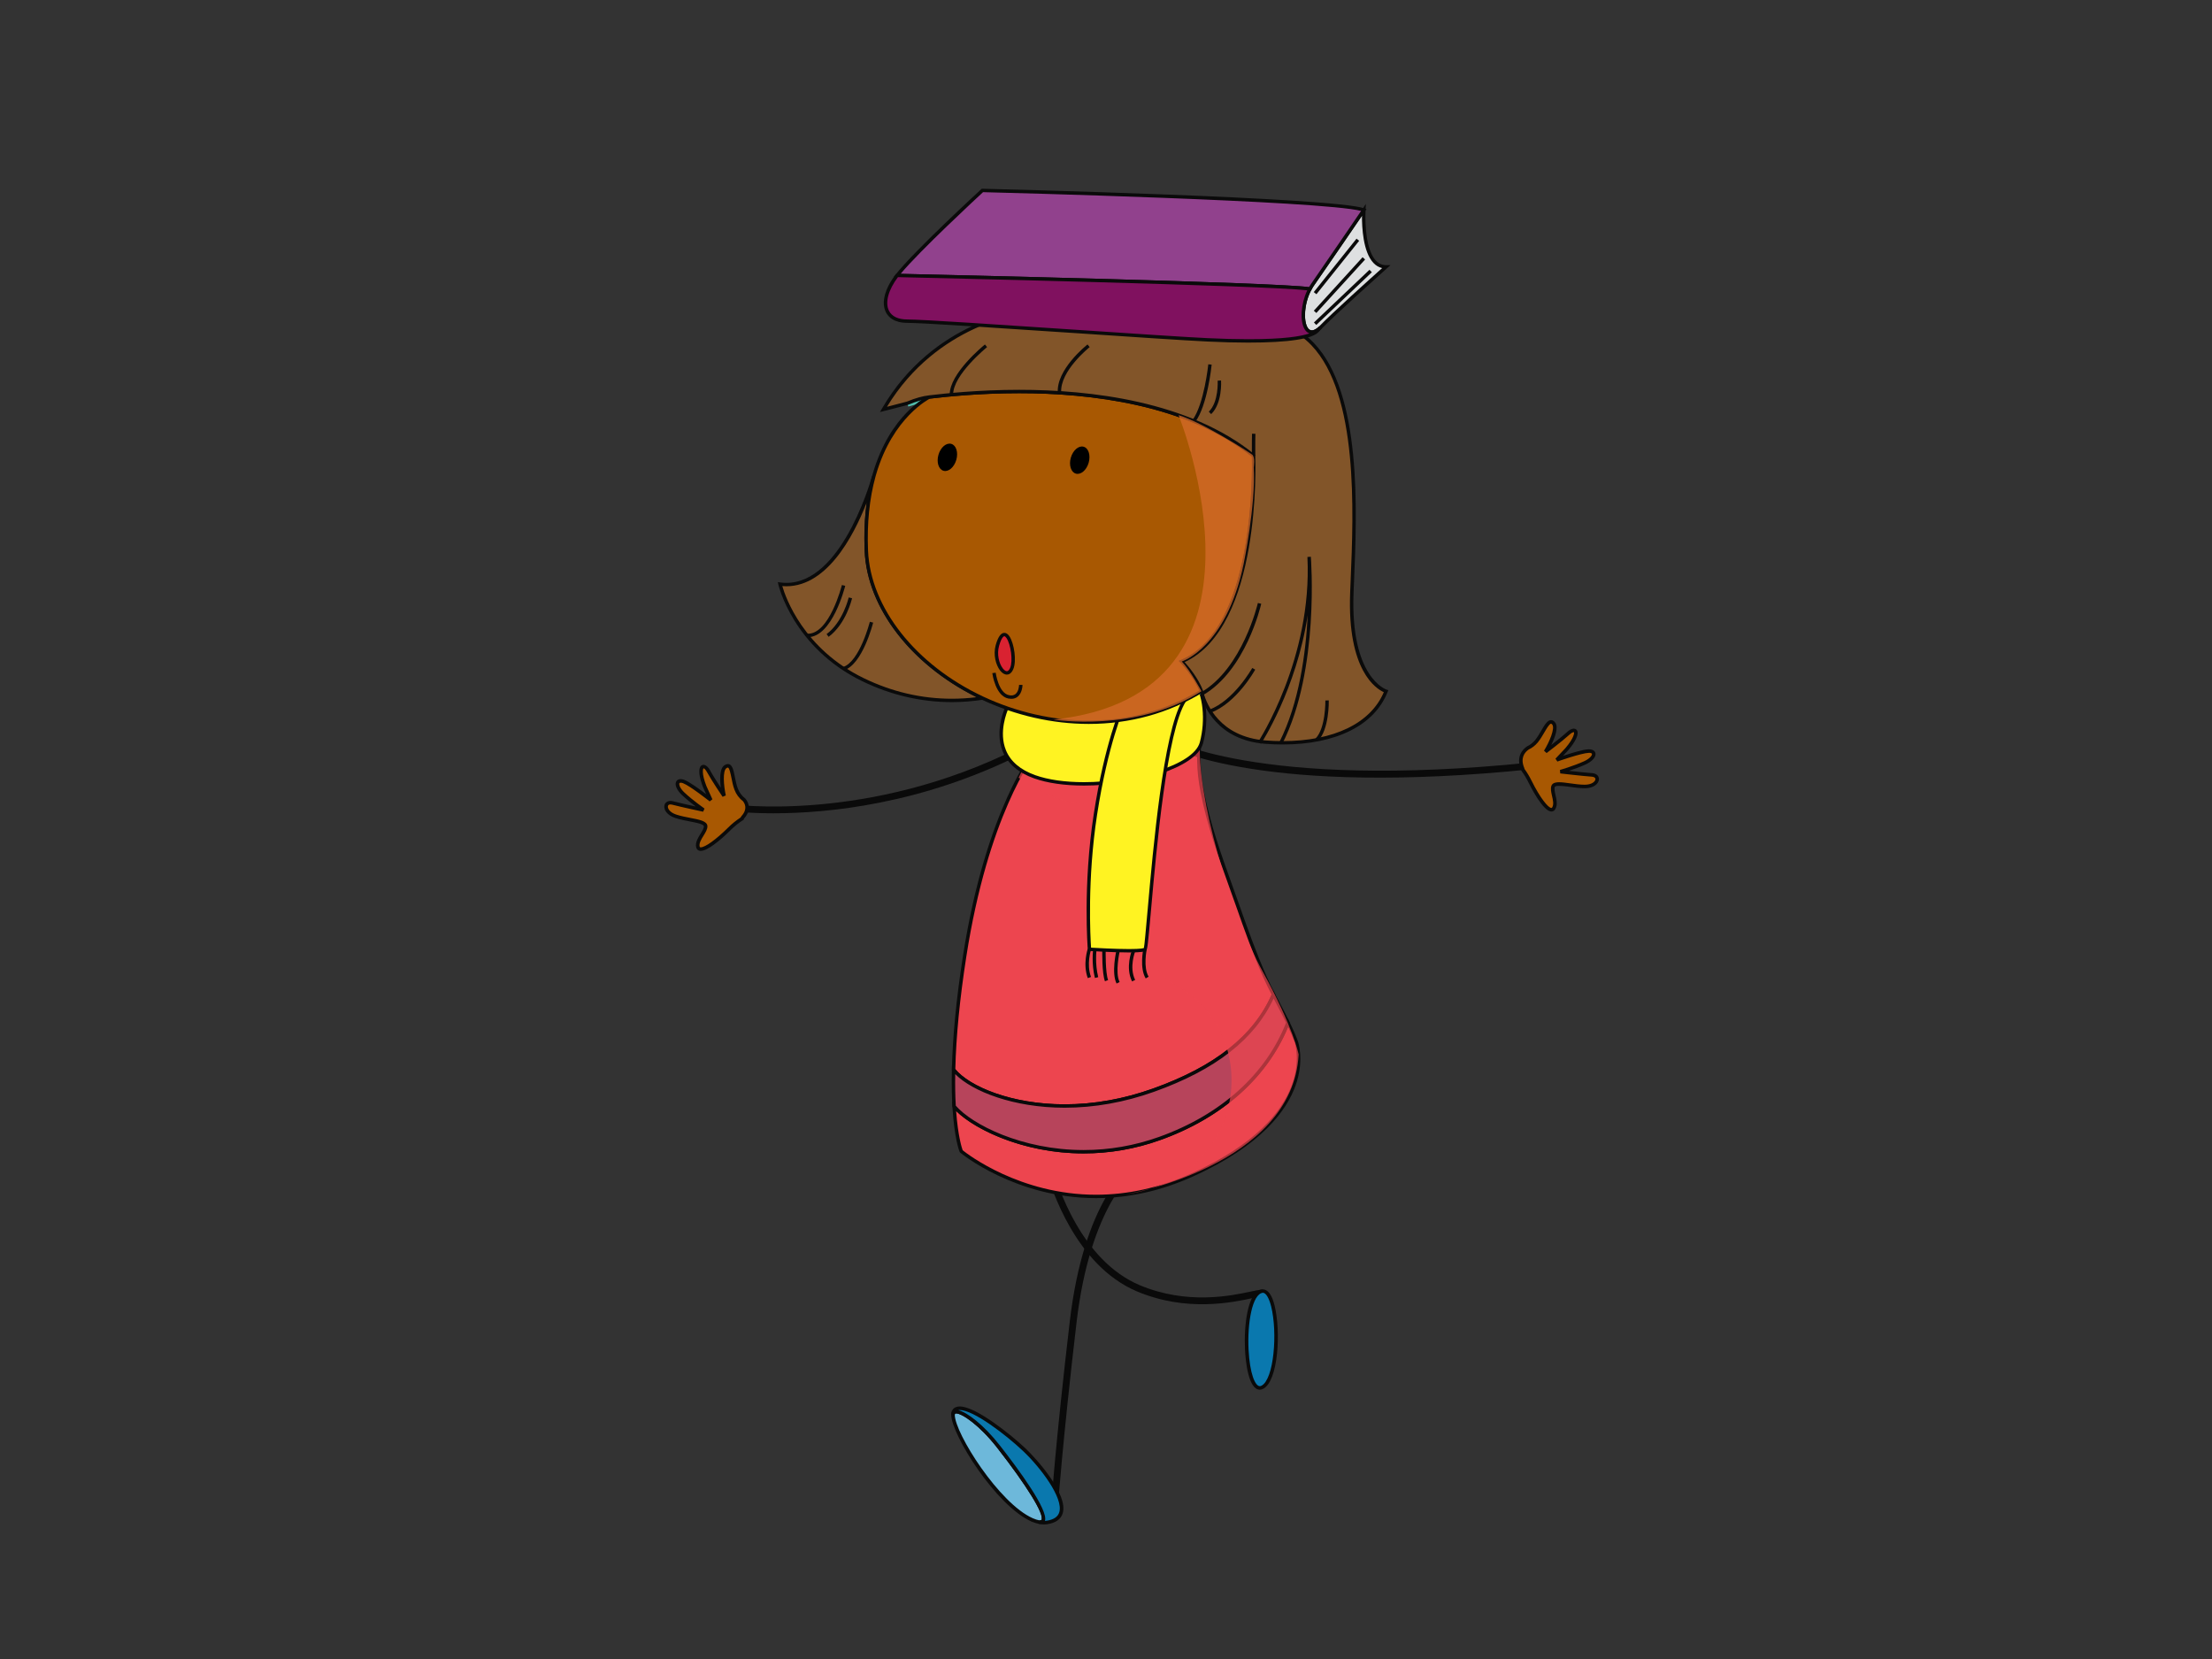 <?xml version="1.0" encoding="utf-8"?>
<!-- Generator: Adobe Illustrator 17.0.0, SVG Export Plug-In . SVG Version: 6.00 Build 0)  -->
<!DOCTYPE svg PUBLIC "-//W3C//DTD SVG 1.1//EN" "http://www.w3.org/Graphics/SVG/1.1/DTD/svg11.dtd">
<svg version="1.1" id="Layer_1" xmlns="http://www.w3.org/2000/svg" xmlns:xlink="http://www.w3.org/1999/xlink" x="0px" y="0px"
	 width="800px" height="600px" viewBox="0 0 800 600" enable-background="new 0 0 800 600" xml:space="preserve">
<rect x="0" y="0" width="800" height="600" fill="#333333" stroke="none"/>
<g>
	<g>
		<path fill="#0A0A0A" d="M455.333,476.946c0,0-0.006-5.255,0-7.924c-0.651,0.102-1.549,0.307-2.44,0.482
			c-7.129,1.531-23.827,5.104-41.741-2.476c-22.199-9.388-31.045-37.602-32.594-43.157l2.308-0.928l0.078,0.277
			c1.501,5.363,10.027,32.6,31.177,41.548c17.216,7.274,33.347,3.821,40.241,2.338c3.103-0.65,4.134-0.879,4.911-0.259l0.47,0.367
			l0.06,0.741c-0.006,1.832,0,8.991,0,8.991H455.333L455.333,476.946z"/>
	</g>
	<g>
		<path fill="#0A0A0A" d="M382.576,545.381l-2.47-0.168c0.024-0.235,1.705-24.062,6.803-67.387
			c5.158-43.832,21.657-56.022,22.356-56.511l1.446,1.989c-0.163,0.109-16.33,12.227-21.344,54.805
			C384.276,521.38,382.589,545.146,382.576,545.381L382.576,545.381z"/>
	</g>
	<g>
		<g>
			<path fill="#0A78AE" d="M456.568,466.925c6.146-0.621,7.02,31.105,0,34.793C449.566,505.393,448.318,467.75,456.568,466.925z"/>
		</g>
		<g>
			<path fill="#0A0A0A" d="M455.628,502.604c-4.29,0-5.182-11.057-5.351-14.438c-0.44-8.502,0.874-21.344,6.219-21.88
				c0.012,0,0.012,0,0.019,0c2.066,0,3.483,1.976,4.453,5.851c2.326,9.322,1.38,27.267-4.103,30.135
				C456.453,502.495,456.038,502.604,455.628,502.604L455.628,502.604z M456.737,467.551c-3.85,0.386-5.652,10.967-5.176,20.554
				c0.44,8.671,2.374,13.22,4.068,13.22c0.193,0,0.416-0.06,0.639-0.186c4.442-2.326,5.851-19.084,3.453-28.689
				C458.942,469.389,457.833,467.551,456.737,467.551L456.737,467.551z"/>
		</g>
	</g>
	<g>
		<g>
			<path fill="#894BA0" d="M375.822,550.497c-0.789-0.157-1.602-0.41-2.434-0.765C374.406,550.177,375.219,550.425,375.822,550.497z
				"/>
		</g>
		<g>
			<g>
				<path fill="#894BA0" d="M373.387,549.732c-0.036-0.012-0.072-0.03-0.115-0.048C373.309,549.702,373.351,549.719,373.387,549.732
					z"/>
			</g>
			<g>
				<polygon fill="#0A0A0A" points="373.176,550.334 373.032,550.256 373.032,550.256 372.989,550.238 373.538,549.099 
					373.466,549.298 373.562,549.105 373.183,550.135 373.586,549.111 373.538,549.262 373.598,549.111 373.176,550.334 				"/>
			</g>
		</g>
		<g>
			<g>
				<path fill="#6DB8DA" d="M361.149,523.2c-7.755-9.925-16.3-15.023-16.487-11.564c0.036,6.786,16.155,32.588,28.611,38.048
					c0.042,0.018,0.078,0.036,0.115,0.048c0.832,0.355,1.645,0.608,2.434,0.765C382.095,551.136,368.259,532.299,361.149,523.2z"/>
			</g>
			<g>
				<path fill="#0A0A0A" d="M376.123,551.154L376.123,551.154c-0.108,0-0.241,0-0.361-0.018c-0.916-0.175-1.772-0.446-2.627-0.819
					c-12.95-5.67-29.081-31.539-29.117-38.68c0.06-1.09,0.729-1.729,1.808-1.729c2.832,0,9.527,4.827,15.824,12.901
					c6.804,8.707,17.951,23.832,16.192,27.399C377.63,550.636,377.159,551.154,376.123,551.154L376.123,551.154z M345.825,511.191
					c-0.392,0-0.506,0.109-0.518,0.482c0.03,6.695,16.059,32.081,28.231,37.426c0.88,0.38,1.651,0.627,2.41,0.766h0.175l0,0
					c0.446,0,0.524-0.145,0.561-0.223c1.006-2.049-5.291-12.274-16.053-26.055C354.316,515.505,347.976,511.191,345.825,511.191
					L345.825,511.191z"/>
			</g>
		</g>
		<g>
			<g>
				<path fill="#0A78AE" d="M370.416,524.273c-7.333-6.918-23.157-18.909-25.591-13.685c-0.126,0.277-0.169,0.639-0.163,1.048
					c0.187-3.459,8.732,1.639,16.487,11.564c7.11,9.099,20.946,27.935,14.673,27.297c0.995,0.199,1.946,0.259,2.838,0.115
					C391.851,548.569,376.961,530.461,370.416,524.273z"/>
			</g>
			<g>
				<path fill="#0A0A0A" d="M377.636,551.34c-0.615,0-1.265-0.085-1.941-0.211l0.199-1.271c0.645-0.024,0.753-0.139,0.784-0.217
					c1.013-2.049-5.285-12.274-16.047-26.055c-6.315-8.081-12.654-12.395-14.805-12.395c-0.392,0-0.506,0.109-0.518,0.482
					l-1.29-0.03c0-0.573,0.067-0.982,0.217-1.319c0.349-0.747,1.138-1.657,2.904-1.657c5.803,0,18.493,10.208,23.724,15.149
					c4.17,3.947,15.601,16.721,13.462,23.537c-0.675,2.128-2.537,3.429-5.568,3.899C378.401,551.31,378.015,551.34,377.636,551.34
					L377.636,551.34z M346.56,509.997c3.146,0.693,9.286,5.375,15.089,12.811c6.707,8.569,17.626,23.392,16.264,27.237
					c0.223-0.006,0.44-0.036,0.651-0.06c2.524-0.404,4.013-1.386,4.525-3.019c1.633-5.17-6.858-16.324-13.118-22.211
					c-6.309-5.977-17.945-14.799-22.832-14.799C346.916,509.955,346.729,509.973,346.56,509.997L346.56,509.997z"/>
			</g>
		</g>
	</g>
	<g>
		<g>
			<g>
				<path fill="#ED454F" d="M465.818,369.848c-6.285,16.204-20.53,32.66-46.453,41.922c-34.962,12.491-66.562-2.416-74.299-11.654
					c0.681,11.733,2.579,16.252,2.579,16.252s35.854,30.087,83.464,8.593c47.61-21.476,37.722-48.195,37.716-48.195
					C467.957,374.41,466.92,372.114,465.818,369.848z"/>
			</g>
			<g>
				<path fill="#0A0A0A" d="M396.406,433.319L396.406,433.319c-29.171,0-48.972-16.306-49.165-16.475l-0.169-0.234
					c-0.084-0.181-1.94-4.76-2.627-16.469l-0.109-1.85l1.205,1.428c5.634,6.731,23.741,16.21,46.363,16.21h0.006
					c9.268-0.006,18.439-1.603,27.249-4.743c22.422-8.008,38.794-22.771,46.079-41.56l0.512-1.325l0.621,1.283
					c1.29,2.645,2.254,4.862,3.031,6.971l0,0c0.006,0,2.464,6.737-0.844,16.035c-3.115,8.779-12.106,21.621-37.191,32.937
					C419.906,430.691,408.151,433.319,396.406,433.319L396.406,433.319z M348.163,416.006c1.681,1.344,20.711,16.083,48.243,16.089
					l0,0c11.57,0,23.157-2.591,34.45-7.683c46.489-20.988,37.492-47.158,37.39-47.429c-0.645-1.73-1.404-3.538-2.38-5.604
					c-7.659,18.505-24.037,33.021-46.296,40.958c-8.937,3.199-18.241,4.814-27.659,4.814h-0.006
					c-21.609,0-39.234-8.581-46.104-15.342C346.47,410.98,347.88,415.217,348.163,416.006L348.163,416.006z"/>
			</g>
		</g>
		<g>
			<g>
				<path fill="#ED454F" d="M417.201,394.265c24.802-8.852,37.535-21.03,43.374-34.571c-1.109-2.163-2.181-4.327-3.152-6.526
					c-3.754-8.539-6.875-17.318-9.967-26.11c-4.688-13.329-9.907-26.622-12.624-40.53c-1.386-7.074-1.838-14.399-0.32-21.497
					c3.507-16.369-59.975,6.448-59.975,6.448s-17.306,20.641-25.664,74.326c-2.687,17.301-3.766,30.774-4.001,41.09
					C352.285,396.121,381.956,406.847,417.201,394.265z"/>
			</g>
			<g>
				<path fill="#0A0A0A" d="M385.035,400.622L385.035,400.622c-19.638,0-35.323-6.731-40.644-13.341l-0.139-0.175l0.006-0.217
					c0.265-11.943,1.621-25.809,4.013-41.187c8.28-53.229,25.615-74.407,25.796-74.614l0.265-0.184
					c0.338-0.123,34.673-12.404,51.352-12.404c4.423,0,7.255,0.835,8.647,2.543c0.868,1.079,1.139,2.468,0.784,4.113
					c-1.344,6.3-1.235,13.251,0.325,21.257c2.26,11.587,6.333,22.928,10.262,33.892c0.795,2.194,1.573,4.372,2.338,6.556
					c3.296,9.358,6.321,17.794,9.942,26.062c1.049,2.386,2.23,4.706,3.14,6.489l0.151,0.253l-0.133,0.259
					c-6.61,15.354-20.91,26.773-43.736,34.926C406.692,398.676,395.797,400.622,385.035,400.622L385.035,400.622z M345.506,386.684
					c5.261,6.34,20.452,12.702,39.53,12.709l0,0c10.624,0,21.368-1.922,31.955-5.706c22.338-7.972,36.378-19.09,42.91-33.973
					c-0.904-1.76-2.037-4.002-3.049-6.309c-3.64-8.292-6.677-16.74-9.973-26.14c-0.777-2.182-1.561-4.357-2.338-6.541
					c-3.947-11.003-8.02-22.398-10.316-34.076c-1.591-8.168-1.694-15.278-0.307-21.735c0.265-1.302,0.096-2.317-0.542-3.094
					c-1.127-1.377-3.718-2.082-7.689-2.082c-15.884,0-48.189,11.341-50.774,12.259c-1.435,1.826-17.535,23.179-25.417,73.901
					C347.121,361.123,345.783,374.844,345.506,386.684L345.506,386.684z"/>
			</g>
		</g>
		<g>
			<g>
				<path fill="#B7445B" d="M419.365,411.77c25.923-9.262,40.168-25.718,46.453-41.922c-1.669-3.428-3.495-6.779-5.242-10.154
					c-5.839,13.54-18.572,25.718-43.374,34.571c-35.245,12.582-64.916,1.855-72.328-7.37c-0.115,5.164-0.024,9.545,0.193,13.221
					C352.803,409.354,384.402,424.262,419.365,411.77z"/>
			</g>
			<g>
				<path fill="#0A0A0A" d="M391.91,417.151L391.91,417.151c-23.037,0-41.53-9.738-47.327-16.637l-0.138-0.374
					c-0.229-3.995-0.296-8.466-0.187-13.251l0.036-1.699l1.055,1.319c5.152,6.406,20.428,12.883,39.687,12.883
					c10.624,0,21.368-1.922,31.955-5.706c22.47-8.027,36.546-19.222,43.018-34.245l0.524-1.205l0.591,1.175
					c0.579,1.109,1.157,2.211,1.736,3.314c1.199,2.278,2.386,4.544,3.513,6.858l0.109,0.234l-0.09,0.254
					c-7.418,19.126-24.038,34.142-46.821,42.265C410.633,415.536,401.329,417.151,391.91,417.151L391.91,417.151z M345.675,399.875
					c5.772,6.713,23.784,16.047,46.236,16.053c9.268,0,18.439-1.591,27.249-4.743c22.332-7.978,38.649-22.639,45.971-41.313
					c-1.073-2.211-2.224-4.399-3.368-6.58c-0.374-0.729-0.771-1.458-1.145-2.193c-6.827,14.763-20.982,25.809-43.211,33.751
					c-10.714,3.826-21.609,5.772-32.371,5.772c-18.469,0-33.419-5.929-39.566-12.148
					C345.403,392.566,345.47,396.392,345.675,399.875L345.675,399.875z"/>
			</g>
		</g>
	</g>
	<g>
		<path fill="#0A0A0A" d="M279.764,294.137c-10.087,0-16.125-0.859-16.288-0.898l0.373-2.426
			c0.494,0.075,50.045,7.174,104.765-20.427l0.464-0.126l51.522-3.968l0.349,0.208c0.313,0.199,33.154,19.457,132.773,9.256
			l0.247,2.444c-96.215,9.852-130.013-7.161-133.966-9.406l-50.485,3.892C333.165,290.967,299.046,294.137,279.764,294.137
			L279.764,294.137z"/>
	</g>
	<g>
		<g>
			<path fill="#A85802" d="M575.777,280.247c-3.218-0.214-11.419-1.166-11.419-1.166s5.007-1.449,8.81-3.182
				c3.808-1.723,4.266-4.396,1.332-4.272c-2.917,0.123-11.467,3.188-11.467,3.188l3.567-3.802c5.134-5.999,3.495-8.418,0.663-5.858
				c-2.832,2.567-8.286,6.68-8.286,6.68s4.815-7.876,2.904-10.193c-1.904-2.32-3.513,3.151-6.2,6.447
				c-1.001,1.193-2.085,1.941-3.091,2.408c-1.398,0.958-3.688,3.266-1.928,7.466c0.066,0.16,0.06,0.289,0.102,0.431
				c0.85,1.142,1.735,2.549,2.603,4.285c3.103,6.324,7.182,11.937,8.568,9.653c1.38-2.284-1-6.098-0.211-7.969
				c0.771-1.88,6.592,0.067,11.437,0.085C578.013,284.453,579.001,280.482,575.777,280.247z"/>
		</g>
		<g>
			<path fill="#0A0A0A" d="M561.098,293.498c-2.989,0-7.448-8.768-8.316-10.53c-0.747-1.516-1.578-2.893-2.543-4.194l-0.09-0.13
				l-0.054-0.313c-2.013-4.863,0.819-7.466,2.133-8.367c1.181-0.56,2.139-1.308,2.946-2.29c0.85-1.033,1.621-2.341,2.284-3.501
				c1.224-2.083,2.182-3.733,3.495-3.733c0.513,0,0.995,0.259,1.435,0.786c1.422,1.739-0.024,5.532-1.362,8.217
				c1.807-1.408,4.236-3.336,5.803-4.767c1.561-1.413,3.079-1.491,3.591-0.404c0.621,1.349-0.591,3.953-3.326,7.158l-1.814,1.934
				c2.784-0.928,7.195-2.302,9.201-2.377l0,0c2.031,0,2.44,0.971,2.537,1.395c0.295,1.344-1.145,3.001-3.586,4.106
				c-1.976,0.892-4.236,1.709-5.996,2.296c2.682,0.296,6.46,0.702,8.394,0.829c1.747,0.123,2.489,1.211,2.458,2.223
				c-0.06,1.579-1.868,3.248-5.11,3.248l0,0c-1.838-0.006-3.79-0.277-5.514-0.515c-2.687-0.379-5.11-0.549-5.339,0.03
				c-0.283,0.645-0.006,1.817,0.241,2.946c0.391,1.709,0.826,3.619-0.078,5.116C562.171,293.203,561.665,293.498,561.098,293.498
				L561.098,293.498z M560.953,261.73c-0.566,0-1.609,1.786-2.374,3.088c-0.693,1.19-1.488,2.549-2.392,3.667
				c-0.94,1.13-2.055,2-3.314,2.591c-1.507,1.042-3.098,3.094-1.609,6.655c0.067,0.147,0.097,0.28,0.109,0.392
				c0.922,1.253,1.784,2.69,2.573,4.279c3.019,6.134,6.014,9.807,7.153,9.807c0.054,0,0.151,0,0.277-0.208
				c0.639-1.045,0.283-2.636-0.072-4.164c-0.313-1.395-0.608-2.703-0.181-3.733c0.452-1.082,1.784-1.202,2.748-1.202
				c1.103,0,2.501,0.19,3.965,0.398c1.693,0.241,3.597,0.497,5.327,0.503l0,0c2.573,0,3.814-1.202,3.844-2.007
				c0.024-0.509-0.464-0.84-1.271-0.898c-3.194-0.22-11.377-1.172-11.455-1.178l-0.109-1.259c0.054-0.006,5.02-1.456,8.732-3.143
				c2.127-0.964,2.959-2.163,2.844-2.66c-0.048-0.244-0.458-0.392-1.048-0.392c-2.947,0.117-11.371,3.124-11.455,3.154l-0.687-1.042
				l3.579-3.794c3.302-3.868,3.242-5.637,3.103-5.797c-0.012,0-0.012,0-0.012,0c-0.326,0-0.844,0.22-1.531,0.847
				c-2.814,2.543-8.279,6.673-8.334,6.715l-0.946-0.847c1.904-3.106,4.079-8.11,2.965-9.466
				C561.219,261.841,561.056,261.73,560.953,261.73L560.953,261.73z"/>
		</g>
	</g>
	<g>
		<g>
			<path fill="#A85802" d="M269.116,289.256c-1.012-0.762-2.181-1.983-2.91-3.929c-1.47-3.974-1.205-9.672-3.773-8.087
				c-2.561,1.57-0.566,10.585-0.566,10.585s-3.82-5.65-5.664-8.991c-1.844-3.332-4.188-1.564-1.283,5.767l2.139,4.745
				c0,0-7.098-5.661-9.822-6.704c-2.724-1.042-3.164,1.621-0.127,4.471c3.043,2.853,7.316,5.845,7.316,5.845
				s-8.075-1.733-11.196-2.561c-3.115-0.829-3.471,3.26,1.121,4.806c4.591,1.536,10.72,1.561,10.84,3.588
				c0.133,2.025-3.356,4.875-2.778,7.472c0.56,2.616,6.231-1.395,11.238-6.375c1.741-1.735,3.362-2.94,4.73-3.811
				c0.054-0.196,0.15-0.368,0.307-0.566C271.352,292.54,269.906,290.169,269.116,289.256z"/>
		</g>
		<g>
			<path fill="#0A0A0A" d="M253.443,307.737L253.443,307.737c-0.88,0-1.488-0.485-1.669-1.332c-0.379-1.696,0.663-3.378,1.573-4.863
				c0.626-0.997,1.247-2.016,1.211-2.709c-0.054-0.792-2.821-1.319-5.056-1.751c-1.705-0.325-3.639-0.698-5.363-1.277
				c-2.995-1-4.103-3.001-3.869-4.444c0.217-1.301,1.525-2.004,3.122-1.585c1.868,0.491,5.574,1.325,8.207,1.904
				c-1.464-1.118-3.357-2.621-4.929-4.104c-1.832-1.723-2.664-3.555-2.176-4.781c0.392-0.976,1.543-1.308,2.983-0.756
				c1.862,0.726,5.592,3.425,7.924,5.206l-1.072-2.38c-1.464-3.685-1.808-6.46-0.989-7.677c0.76-1.103,2.344-0.632,3.429,1.347
				c1.018,1.847,2.676,4.45,3.935,6.366c-0.386-2.964-0.525-7.035,1.386-8.216c0.41-0.244,0.783-0.362,1.133-0.362
				c1.621,0,2.042,2.094,2.567,4.733c0.265,1.308,0.554,2.793,1.03,4.04c0.554,1.497,1.452,2.727,2.676,3.642
				c0.783,0.883,2.766,3.733-0.32,7.213c-0.072,0.088-0.133,0.178-0.168,0.296l-0.06,0.238l-0.223,0.13
				c-1.597,1.006-3.152,2.271-4.616,3.733C260.524,303.911,255.841,307.737,253.443,307.737L253.443,307.737z M242.452,290.937
				c-0.362,0-0.814,0.111-0.898,0.644c-0.127,0.726,0.578,2.2,3.001,3.01c1.639,0.552,3.531,0.907,5.188,1.227
				c3.338,0.65,5.983,1.148,6.098,2.928c0.072,1.1-0.639,2.247-1.38,3.459c-0.837,1.344-1.693,2.724-1.428,3.929
				c0.054,0.244,0.139,0.313,0.41,0.313c1.597,0,5.604-2.886,9.75-7.005c1.482-1.483,3.043-2.745,4.658-3.791
				c0.078-0.189,0.199-0.373,0.349-0.545c2.253-2.549,1.224-4.507,0.41-5.441c-1.29-0.946-2.374-2.407-3.007-4.119
				c-0.5-1.356-0.813-2.887-1.078-4.242c-0.314-1.561-0.747-3.697-1.301-3.697c-0.067,0-0.199,0.018-0.44,0.172
				c-1.507,0.922-1.067,6.354-0.283,9.91l-1.163,0.491c-0.042-0.048-3.868-5.71-5.706-9.033c-0.53-0.964-1.024-1.28-1.175-1.28
				c-0.187,0.096-0.832,1.741,1.06,6.496l2.134,4.715l-0.995,0.759c-0.066-0.06-7.044-5.592-9.648-6.592
				c-0.844-0.326-1.265-0.088-1.301,0.024c-0.187,0.455,0.151,1.786,1.85,3.377c2.965,2.787,7.201,5.746,7.243,5.788l-0.506,1.136
				c-0.085-0.012-8.129-1.735-11.226-2.552C242.838,290.961,242.639,290.937,242.452,290.937L242.452,290.937z"/>
		</g>
	</g>
	<g opacity="0.71">
		<path fill="#ED454F" d="M368.404,281.253c0,0,19.463,15.399,36.914,7.111c17.451-8.289-9.142,51.566,20.849,68.456
			c29.985,16.879,25.791,68.261-18.795,75.106c0,0,60.066-10.34,62.307-50.545c0,0-1.875-9.756-13.112-30.207
			c-11.238-20.446-24.194-64.236-22.501-83.624l-62.006,6.077C372.061,273.628,369.073,279.991,368.404,281.253z"/>
	</g>
	<g>
		<g>
			<path fill="#FFF322" d="M364.343,255.547c0,0-9.28,18.577,9.882,25.396c19.175,6.809,57.191-0.868,60.288-12.287
				c3.085-11.428,0-27.312-9.575-25.284C415.345,245.385,364.343,255.547,364.343,255.547z"/>
		</g>
		<g>
			<path fill="#0A0A0A" d="M392.067,284.116L392.067,284.116c-7.02,0-13.263-0.895-18.047-2.597
				c-5.742-2.04-9.569-5.324-11.376-9.768c-3.14-7.737,0.964-16.125,1.138-16.469l0.133-0.283l0.296-0.048
				c0.512-0.102,51.129-10.181,60.583-12.181c3.074-0.651,5.803,0.413,7.81,3.004c3.694,4.781,4.766,14.685,2.5,23.043
				C432.67,277.828,410.471,284.116,392.067,284.116L392.067,284.116z M364.758,256.099c-0.65,1.467-3.597,8.719-0.958,15.197
				c1.663,4.095,5.242,7.147,10.642,9.063c4.64,1.657,10.744,2.522,17.625,2.522c17.921,0,39.62-6.143,41.85-14.384
				c2.169-8.02,1.175-17.475-2.29-21.97c-1.742-2.248-3.959-3.119-6.568-2.555C415.966,245.888,369.043,255.24,364.758,256.099
				L364.758,256.099z"/>
		</g>
	</g>
	<g>
		<g>
			<path fill="#FFF322" d="M406.072,255.547c0,0-5.882,12.862-9.895,38.957c-4.019,26.095-2.145,48.806-2.145,48.806
				s18.837,1.235,20.072,0c1.241-1.223,4.773-75.305,14.293-89.981C428.397,253.33,413.489,244.538,406.072,255.547z"/>
		</g>
		<g>
			<path fill="#0A0A0A" d="M408.355,344.473L408.355,344.473c-5.906,0-14.282-0.542-14.372-0.542l-0.531-0.036l-0.042-0.542
				c-0.018-0.217-1.832-23.085,2.163-48.945c3.983-25.875,9.876-38.978,9.925-39.102c2.663-3.959,6.406-5.917,11.208-5.917
				c6.158,0,11.762,3.266,12.003,3.407l0.56,0.325l-0.355,0.528c-6.863,10.6-10.605,52.723-12.618,75.362
				c-1.115,12.654-1.314,14.299-1.747,14.733C414.188,344.1,413.393,344.473,408.355,344.473L408.355,344.473z M394.598,342.738
				c1.946,0.109,8.75,0.5,13.757,0.5l0,0c4.507,0,5.242-0.319,5.345-0.391c0.181-0.537,0.735-6.743,1.374-13.938
				c1.977-22.371,5.653-63.693,12.456-75.356c-1.543-0.798-6.074-2.938-10.822-2.938c-4.362,0-7.761,1.775-10.118,5.281
				c-0.012,0.036-5.851,13.016-9.804,38.695C393.158,318.144,394.357,339.159,394.598,342.738L394.598,342.738z"/>
		</g>
	</g>
	<g>
		<g>
			<path fill="#4FBDAC" d="M433.543,251.224c-0.157-0.608-0.247-0.988-0.247-0.988l2.38-0.675c0.133,0.344,0.211,0.735,0.277,1.148
				L433.543,251.224L433.543,251.224z"/>
		</g>
		<g>
			<path fill="#4FBDAC" d="M328.495,147.028l-0.802-2.326c3.098-1.289,5.833-2.063,8.376-2.356l0.525,2.392
				C335.141,145.212,332.484,145.967,328.495,147.028L328.495,147.028z"/>
		</g>
		<g>
			<g>
				<g>
					<path fill="#825529" d="M313.322,199.176c-0.452-10.862,0.711-19.72,2.712-26.942c-1.519,5.33-12.715,41.831-33.938,39.027
						c0,0,4.959,22.373,29.997,34.543c15.86,7.71,31.099,8.56,43.199,6.662C331.724,241.402,314.256,221.107,313.322,199.176z"/>
				</g>
				<g>
					<path fill="#0A0A0A" d="M344.259,253.933L344.259,253.933c-11.172,0-22.085-2.555-32.443-7.577
						c-25.019-12.169-30.268-34.727-30.316-34.968l-0.193-0.853l0.886,0.123c20.91,2.787,32.081-34.483,33.238-38.589l1.199,0.331
						c-2.187,7.915-3.097,16.908-2.687,26.752c0.868,20.587,17.204,41.298,41.614,52.759l1.82,0.856l-1.983,0.307
						C351.73,253.643,347.995,253.933,344.259,253.933L344.259,253.933z M282.933,211.972c1.199,4.151,7.683,22.705,29.43,33.278
						c10.184,4.95,20.904,7.454,31.895,7.454c2.989,0,5.996-0.184,8.948-0.558c-23.808-11.826-39.638-32.419-40.494-52.952
						c-0.265-6.159-0.012-11.985,0.741-17.436C308.591,194.228,298.54,213.213,282.933,211.972L282.933,211.972z"/>
				</g>
			</g>
			<g>
				<g>
					<path fill="#A85802" d="M453.368,164.84c-38.023-30.822-105.416-22.594-117.16-21.268c0,0-13.769,6.423-19.982,27.994h-0.006
						c0,0-0.018,0.042-0.024,0.066c-0.048,0.196-0.108,0.4-0.162,0.602c-2.001,7.223-3.163,16.08-2.712,26.942
						c0.934,21.931,18.403,42.226,41.97,53.289c23.778,11.175,53.756,12.949,79.221-2.474c-2.103-5.553-7.11-10.759-7.11-10.759
						C455.845,227.247,453.368,164.84,453.368,164.84z"/>
				</g>
				<g>
					<path fill="#0A0A0A" d="M393.736,261.817L393.736,261.817c-13.07,0-26.453-3.046-38.703-8.795
						c-24.832-11.654-41.44-32.781-42.32-53.829c-0.422-9.958,0.488-19.087,2.718-27.119l0.247-0.871
						c6.255-21.431,19.698-27.927,20.265-28.189l0.802-0.117c5.05-0.579,16.848-1.917,31.901-1.917
						c25.67,0,61.264,4.052,85.115,23.38l0.211,0.172l0.018,0.283c0.09,2.537,2.127,61.843-25.556,74.639
						c1.41,1.57,4.941,5.794,6.659,10.319l0.175,0.473l-0.434,0.271C422.455,258.009,408.626,261.817,393.736,261.817
						L393.736,261.817z M316.738,172.002l-0.109,0.397c-2.187,7.915-3.097,16.908-2.687,26.752
						c0.868,20.587,17.204,41.298,41.614,52.759c12.088,5.668,25.285,8.678,38.18,8.678l0,0c14.493,0,27.942-3.661,40.006-10.85
						c-2.121-5.2-6.742-10.039-6.779-10.075l-0.627-0.651l0.826-0.331c26.767-11.299,25.731-69.038,25.598-73.533
						c-23.567-18.948-58.728-22.937-84.115-22.937c-14.98,0-26.737,1.326-31.768,1.904l-0.597,0.067
						c0.048,0.006-13.401,6.538-19.463,27.55L316.738,172.002L316.738,172.002z"/>
				</g>
			</g>
		</g>
		<g>
			<g>
				<path fill="#825529" d="M488.921,214.385c1.241-31.614,5.876-97.926-34.618-98.54c-40.506-0.615-84.091-3.07-84.091-3.07
					s-32.154,3.378-50.695,35.305c0,0,4.29-1.082,8.659-2.242c2.658-1.124,5.381-1.97,8.033-2.266
					c11.744-1.325,79.137-9.554,117.16,21.268c0,0,2.477,62.407-25.965,74.392c0,0,5.007,5.206,7.11,10.759
					c0.097,0.274,0.175,0.587,0.223,0.907c0.976,3.501,5.646,16.185,22.964,17.511c20.097,1.543,38.029-4.29,43.585-18.418
					C501.285,249.991,487.685,245.999,488.921,214.385z"/>
			</g>
			<g>
				<path fill="#0A0A0A" d="M463.859,269.256L463.859,269.256c-2.031,0-4.116-0.072-6.207-0.244
					c-17.571-1.325-22.446-14.073-23.513-17.942c-0.054-0.349-0.115-0.621-0.205-0.864c-2.037-5.372-6.936-10.494-6.972-10.542
					l-0.627-0.651l0.826-0.331c26.767-11.299,25.731-69.038,25.598-73.533c-23.567-18.948-58.728-22.937-84.115-22.937
					c-14.98,0-26.737,1.326-31.768,1.904l-0.597,0.067c-2.368,0.265-4.941,0.994-7.864,2.229c-4.465,1.19-8.75,2.26-8.75,2.26
					l-1.422,0.362l0.729-1.259c18.493-31.822,50.852-35.573,51.172-35.607c0.536,0.027,44.139,2.464,84.163,3.064
					c8.412,0.135,15.451,3.106,20.91,8.843c17.337,18.21,15.559,60.626,14.498,85.97l-0.175,4.359
					c-1.205,30.663,11.799,34.962,11.925,35.004l0.639,0.189l-0.241,0.627C497.091,262.332,483.244,269.256,463.859,269.256
					L463.859,269.256z M428.433,239.455c1.41,1.57,4.941,5.794,6.659,10.319c0.109,0.313,0.193,0.663,0.253,1.027
					c1.013,3.609,5.64,15.718,22.404,16.993c2.06,0.159,4.11,0.241,6.11,0.241c18.535,0,31.835-6.441,36.619-17.701
					c-2.76-1.224-13.269-7.78-12.179-35.968l0.175-4.378c1.066-25.143,2.82-67.239-14.143-85.076
					c-5.231-5.484-11.974-8.331-20.042-8.454c-40.054-0.603-83.674-3.04-84.114-3.07c-0.211,0.036-31.105,3.621-49.382,33.733
					c1.633-0.418,4.411-1.13,7.219-1.88c2.964-1.25,5.64-2,8.117-2.278l0.615-0.066c5.05-0.579,16.848-1.917,31.901-1.917
					c25.67,0,61.264,4.052,85.115,23.38l0.211,0.172l0.018,0.283C454.079,167.353,456.116,226.66,428.433,239.455L428.433,239.455z"
					/>
			</g>
		</g>
	</g>
	<g>
		<g>
			<path fill="#0A0A0A" d="M343.481,142.756c-0.126-7.692,12.214-17.749,12.733-18.174l0.783,0.952
				c-0.126,0.099-12.401,10.099-12.268,17.192L343.481,142.756L343.481,142.756z"/>
		</g>
		<g>
			<path fill="#0A0A0A" d="M382.576,142.087c-0.644-8.424,10.281-17.15,10.75-17.511l0.766,0.958
				c-0.109,0.09-10.871,8.695-10.286,16.465L382.576,142.087L382.576,142.087z"/>
		</g>
		<g>
			<path fill="#0A0A0A" d="M432.266,152.623l-0.988-0.723c4.231-5.742,5.695-20.005,5.719-20.153l1.217,0.123
				C438.159,132.46,436.701,146.612,432.266,152.623L432.266,152.623z"/>
		</g>
		<g>
			<path fill="#0A0A0A" d="M438.032,149.773l-0.855-0.883c3.633-3.501,3.218-11.138,3.206-11.21l1.235-0.076
				C441.642,137.935,442.082,145.88,438.032,149.773L438.032,149.773z"/>
		</g>
		<g>
			<path fill="#0A0A0A" d="M452.754,164.847c-0.048-4.149,0.054-7.987,0.054-7.987l1.229,0.03c0,0.006-0.102,3.815-0.048,7.94
				L452.754,164.847L452.754,164.847z"/>
		</g>
		<g>
			<path fill="#0A0A0A" d="M435.05,251.425l-0.627-1.055c14.962-8.683,20.451-32.051,20.506-32.289l1.211,0.275
				C455.917,219.341,450.476,242.486,435.05,251.425L435.05,251.425z"/>
		</g>
		<g>
			<path fill="#0A0A0A" d="M437.827,257.801l-0.445-1.142c8.955-3.389,15.438-14.959,15.504-15.068l1.079,0.581
				C453.693,242.664,447.204,254.252,437.827,257.801L437.827,257.801z"/>
		</g>
		<g>
			<path fill="#0A0A0A" d="M456.05,268.994l-1.019-0.681c0.187-0.296,19.644-30.175,17.813-66.884l1.241-0.078
				c0.024,0.404,3.242,40.927-10.274,67.562l-1.103-0.545c7.134-14.073,9.557-32.099,10.244-45.895
				C468.879,249.302,456.207,268.747,456.05,268.994L456.05,268.994z"/>
		</g>
		<g>
			<path fill="#0A0A0A" d="M476.628,267.981l-0.868-0.868c3.73-3.715,3.579-13.685,3.579-13.778l1.235-0.03
				C480.587,253.736,480.737,263.908,476.628,267.981L476.628,267.981z"/>
		</g>
		<g>
			<path fill="#0A0A0A" d="M292.165,230.441c-0.12,0-0.235,0-0.368-0.012l0.072-1.229c8.075,0.455,12.57-17.436,12.612-17.62
				l1.205,0.292C305.495,212.64,300.945,230.441,292.165,230.441L292.165,230.441z"/>
		</g>
		<g>
			<path fill="#0A0A0A" d="M299.686,230.317l-0.742-0.982c5.93-4.432,7.991-13.158,8.003-13.251l1.217,0.277
				C308.073,216.744,305.976,225.62,299.686,230.317L299.686,230.317z"/>
		</g>
		<g>
			<path fill="#0A0A0A" d="M305.271,242.396l-0.379-1.16c6.002-1.917,9.654-16.216,9.696-16.357l1.199,0.301
				C315.624,225.792,311.912,240.278,305.271,242.396L305.271,242.396z"/>
		</g>
	</g>
	<g>
		<path d="M387.277,165.519c-0.766,2.687,0.054,5.278,1.826,5.776c1.789,0.509,3.857-1.259,4.628-3.941
			c0.771-2.696-0.043-5.287-1.82-5.79C390.133,161.059,388.06,162.828,387.277,165.519z"/>
	</g>
	<g>
		<path d="M339.408,164.473c-0.771,2.691,0.042,5.288,1.82,5.785c1.783,0.515,3.857-1.253,4.633-3.95
			c0.771-2.682-0.042-5.284-1.82-5.776C342.252,160.029,340.179,161.782,339.408,164.473z"/>
	</g>
	<g>
		<g>
			<path fill="#D92231" d="M360.727,233.424c-1.735,6.098,3.091,13.115,5.158,8.387C367.94,237.102,363.818,222.589,360.727,233.424
				z"/>
		</g>
		<g>
			<path fill="#0A0A0A" d="M364.138,243.981L364.138,243.981c-0.85,0-1.712-0.536-2.471-1.531c-1.459-1.916-2.555-5.613-1.537-9.198
				c0.844-2.946,1.862-4.372,3.104-4.372c0.675,0,1.295,0.419,1.862,1.266c1.681,2.561,2.67,8.915,1.35,11.913
				C365.753,243.646,364.807,243.981,364.138,243.981L364.138,243.981z M363.234,230.109c-0.096,0-0.946,0.091-1.904,3.48
				c-0.868,3.04,0.006,6.388,1.32,8.111c0.512,0.678,1.055,1.051,1.488,1.051l0,0c0.548,0,0.946-0.633,1.181-1.178
				c1.114-2.573,0.223-8.506-1.266-10.753C363.764,230.381,363.457,230.109,363.234,230.109L363.234,230.109z"/>
		</g>
	</g>
	<g>
		<path fill="#0A0A0A" d="M365.74,252.742c-0.319,0-0.645-0.039-1.012-0.099c-4.706-0.898-5.803-8.867-5.845-9.198l1.217-0.16
			c0.018,0.075,1.024,7.424,4.868,8.141c0.976,0.199,1.736,0.051,2.314-0.428c1.049-0.847,1.278-2.666,1.278-3.305h1.241
			c0,0.111-0.018,2.85-1.729,4.257C367.434,252.483,366.644,252.742,365.74,252.742L365.74,252.742z"/>
	</g>
	<g>
		<g>
			<g>
				<g>
					<path fill="#DEE0E1" d="M501.285,96.511c-9.267,0-8.044-20.569-8.044-20.569s-12.98,19.027-18.535,27.011
						c-5.568,7.981-3.911,21.985,2.869,15.459c0,0,0.006,0,0.012-0.006C482.822,112.97,501.285,96.511,501.285,96.511z"/>
				</g>
				<g>
					<path fill="#0A0A0A" d="M474.422,120.713L474.422,120.713c-0.795,0-1.898-0.325-2.724-1.889
						c-1.789-3.396-1.115-11.054,2.501-16.218c5.489-7.888,18.403-26.818,18.535-27.002l1.266-1.862l-0.133,2.236
						c-0.012,0.142-0.765,13.534,3.766,18.303c1.024,1.082,2.23,1.615,3.652,1.615h1.609l-1.2,1.063
						c-0.186,0.178-18.493,16.523-23.658,21.871C476.725,120.087,475.525,120.713,474.422,120.713L474.422,120.713z M492.572,78.035
						c-3.338,4.887-12.853,18.795-17.366,25.272c-3.302,4.733-4.013,11.923-2.422,14.944c0.928,1.757,2.434,1.573,4.369-0.271
						c4.465-4.652,18.753-17.487,22.705-21.022c-1.175-0.271-2.211-0.885-3.115-1.844C492.946,91.132,492.554,82.148,492.572,78.035
						L492.572,78.035z"/>
				</g>
			</g>
			<g>
				<g>
					<g>
						<path fill="#91418D" d="M474.706,102.952c5.556-7.984,18.535-27.011,18.535-27.011c-11.117-3.992-137.949-7.068-137.949-7.068
							s-24.339,22.419-30.828,30.744c0,0,138.727,3.082,149.272,4.899C474.037,103.971,474.35,103.455,474.706,102.952z"/>
					</g>
					<g>
						<path fill="#0A0A0A" d="M474.073,105.197l-0.446-0.078c-10.376-1.787-147.802-4.857-149.182-4.887l-1.229-0.018l0.747-0.971
							c6.454-8.276,29.913-29.903,30.913-30.81l0.187-0.172h0.247c5.182,0.126,127.055,3.118,138.154,7.101l0.742,0.265
							l-0.446,0.657c-0.126,0.19-13.046,19.127-18.553,27.023c-0.331,0.479-0.639,0.982-0.916,1.498L474.073,105.197
							L474.073,105.197z M325.723,99.032c14.558,0.325,134.955,3.07,147.687,4.809c0.235-0.425,0.507-0.841,0.79-1.235
							c4.893-7.023,15.679-22.814,18.065-26.321c-14.697-3.715-130.501-6.631-136.732-6.785
							C353.364,71.515,332.725,90.617,325.723,99.032L325.723,99.032z"/>
					</g>
				</g>
				<g>
					<g>
						<path fill="#80115F" d="M324.464,99.617c-6.496,8.325-5.568,16.535,3.712,16.535c9.292,0,89.34,5.845,108.501,6.755
							c19.169,0.919,36.812,0.325,39.873-3.378c0.235-0.283,0.609-0.687,1.037-1.124c-0.006,0.006-0.012,0.006-0.012,0.006
							c-6.364,6.116-8.214-5.803-3.839-13.896C463.19,102.699,324.464,99.617,324.464,99.617z"/>
					</g>
					<g>
						<path fill="#0A0A0A" d="M451.428,123.907c-4.507,0-9.485-0.13-14.781-0.389c-8.309-0.397-27.797-1.699-48.447-3.094
							c-26.924-1.793-54.781-3.658-60.024-3.658c-4.868,0-6.923-2.112-7.797-3.881c-1.712-3.462-0.374-8.56,3.585-13.643
							l0.193-0.247l0.319,0.012c5.664,0.117,138.896,3.094,149.363,4.902l0.85,0.139l-0.398,0.756
							c-2.681,4.956-2.88,11.157-1.392,13.643c0.934,1.548,2.398,1.313,4.255-0.467l0.885,0.85c-0.415,0.428-0.777,0.816-1,1.084
							C474.845,122.563,466.239,123.907,451.428,123.907L451.428,123.907z M324.759,100.231c-3.471,4.562-4.718,9.177-3.266,12.127
							c1.024,2.073,3.338,3.179,6.683,3.179c5.291,0,33.161,1.868,60.108,3.673c20.639,1.38,40.133,2.687,48.424,3.082
							c5.285,0.25,10.232,0.386,14.721,0.386c12.854,0,19.12-1.024,22.151-2.106c-0.687-0.22-1.277-0.723-1.741-1.498
							c-1.802-2.995-1.344-9.259,0.958-14.073C457.809,103.244,331.99,100.397,324.759,100.231L324.759,100.231z"/>
					</g>
				</g>
			</g>
		</g>
		<g>
			<g>
				<g>
					<path fill="#80115F" d="M491.09,86.703l-15.463,19.319L491.09,86.703z"/>
				</g>
				<g>
					<polygon fill="#0A0A0A" points="476.11,106.414 475.139,105.64 490.608,86.318 491.566,87.086 476.11,106.414 					"/>
				</g>
			</g>
			<g>
				<g>
					<path fill="#80115F" d="M493.241,93.434l-17.614,19.34L493.241,93.434z"/>
				</g>
				<g>
					<polygon fill="#0A0A0A" points="476.08,113.193 475.164,112.371 492.795,93.027 493.711,93.85 476.08,113.193 					"/>
				</g>
			</g>
			<g>
				<g>
					<path fill="#80115F" d="M495.73,98.026l-20.102,19.048L495.73,98.026z"/>
				</g>
				<g>
					<polygon fill="#0A0A0A" points="476.05,117.514 475.2,116.631 495.29,97.571 496.152,98.457 476.05,117.514 					"/>
				</g>
			</g>
		</g>
	</g>
	<g opacity="0.74">
		<path fill="#D76B2A" d="M426.246,150.144c0,0,40.993,101.014-45.236,110.101c0,0,29.798,4.887,53.503-10.253
			c0,0-3.916-7.393-7.11-10.759c0,0,15.993-4.899,22.368-35.236c0,0,4.423-21.274,3.658-35.016c0,0,0.602-3.642-0.566-4.556
			C451.681,163.515,435.291,152.949,426.246,150.144z"/>
	</g>
	<g>
		<path fill="#0A0A0A" d="M395.99,353.699c-1.308-5.116-0.669-10.141-0.639-10.358l1.223,0.163c0,0.054-0.627,5.007,0.615,9.9
			L395.99,353.699L395.99,353.699z"/>
	</g>
	<g>
		<path fill="#0A0A0A" d="M414.357,353.862c-2.266-3.748-0.916-10.395-0.855-10.672l1.217,0.253
			c-0.018,0.06-1.325,6.442,0.693,9.786L414.357,353.862L414.357,353.862z"/>
	</g>
	<g>
		<path fill="#0A0A0A" d="M409.422,354.94c-2.506-5.104-0.114-11.069-0.012-11.317l1.151,0.458
			c-0.018,0.073-2.29,5.725-0.018,10.316L409.422,354.94L409.422,354.94z"/>
	</g>
	<g>
		<path fill="#0A0A0A" d="M403.824,355.712c-1.934-3.844-0.133-11.666-0.054-11.997l1.2,0.283
			c-0.012,0.084-1.784,7.719-0.049,11.165L403.824,355.712L403.824,355.712z"/>
	</g>
	<g>
		<path fill="#0A0A0A" d="M399.624,354.886c-1.114-2.844-0.982-10.955-0.976-11.298l1.235,0.024c0,0.072-0.138,8.219,0.88,10.834
			L399.624,354.886L399.624,354.886z"/>
	</g>
	<g>
		<path fill="#0A0A0A" d="M393.417,353.759c-1.874-5.055-0.078-10.419-0.006-10.654l1.163,0.41c-0.012,0.042-1.706,5.176,0,9.81
			L393.417,353.759L393.417,353.759z"/>
	</g>
</g>
</svg>
